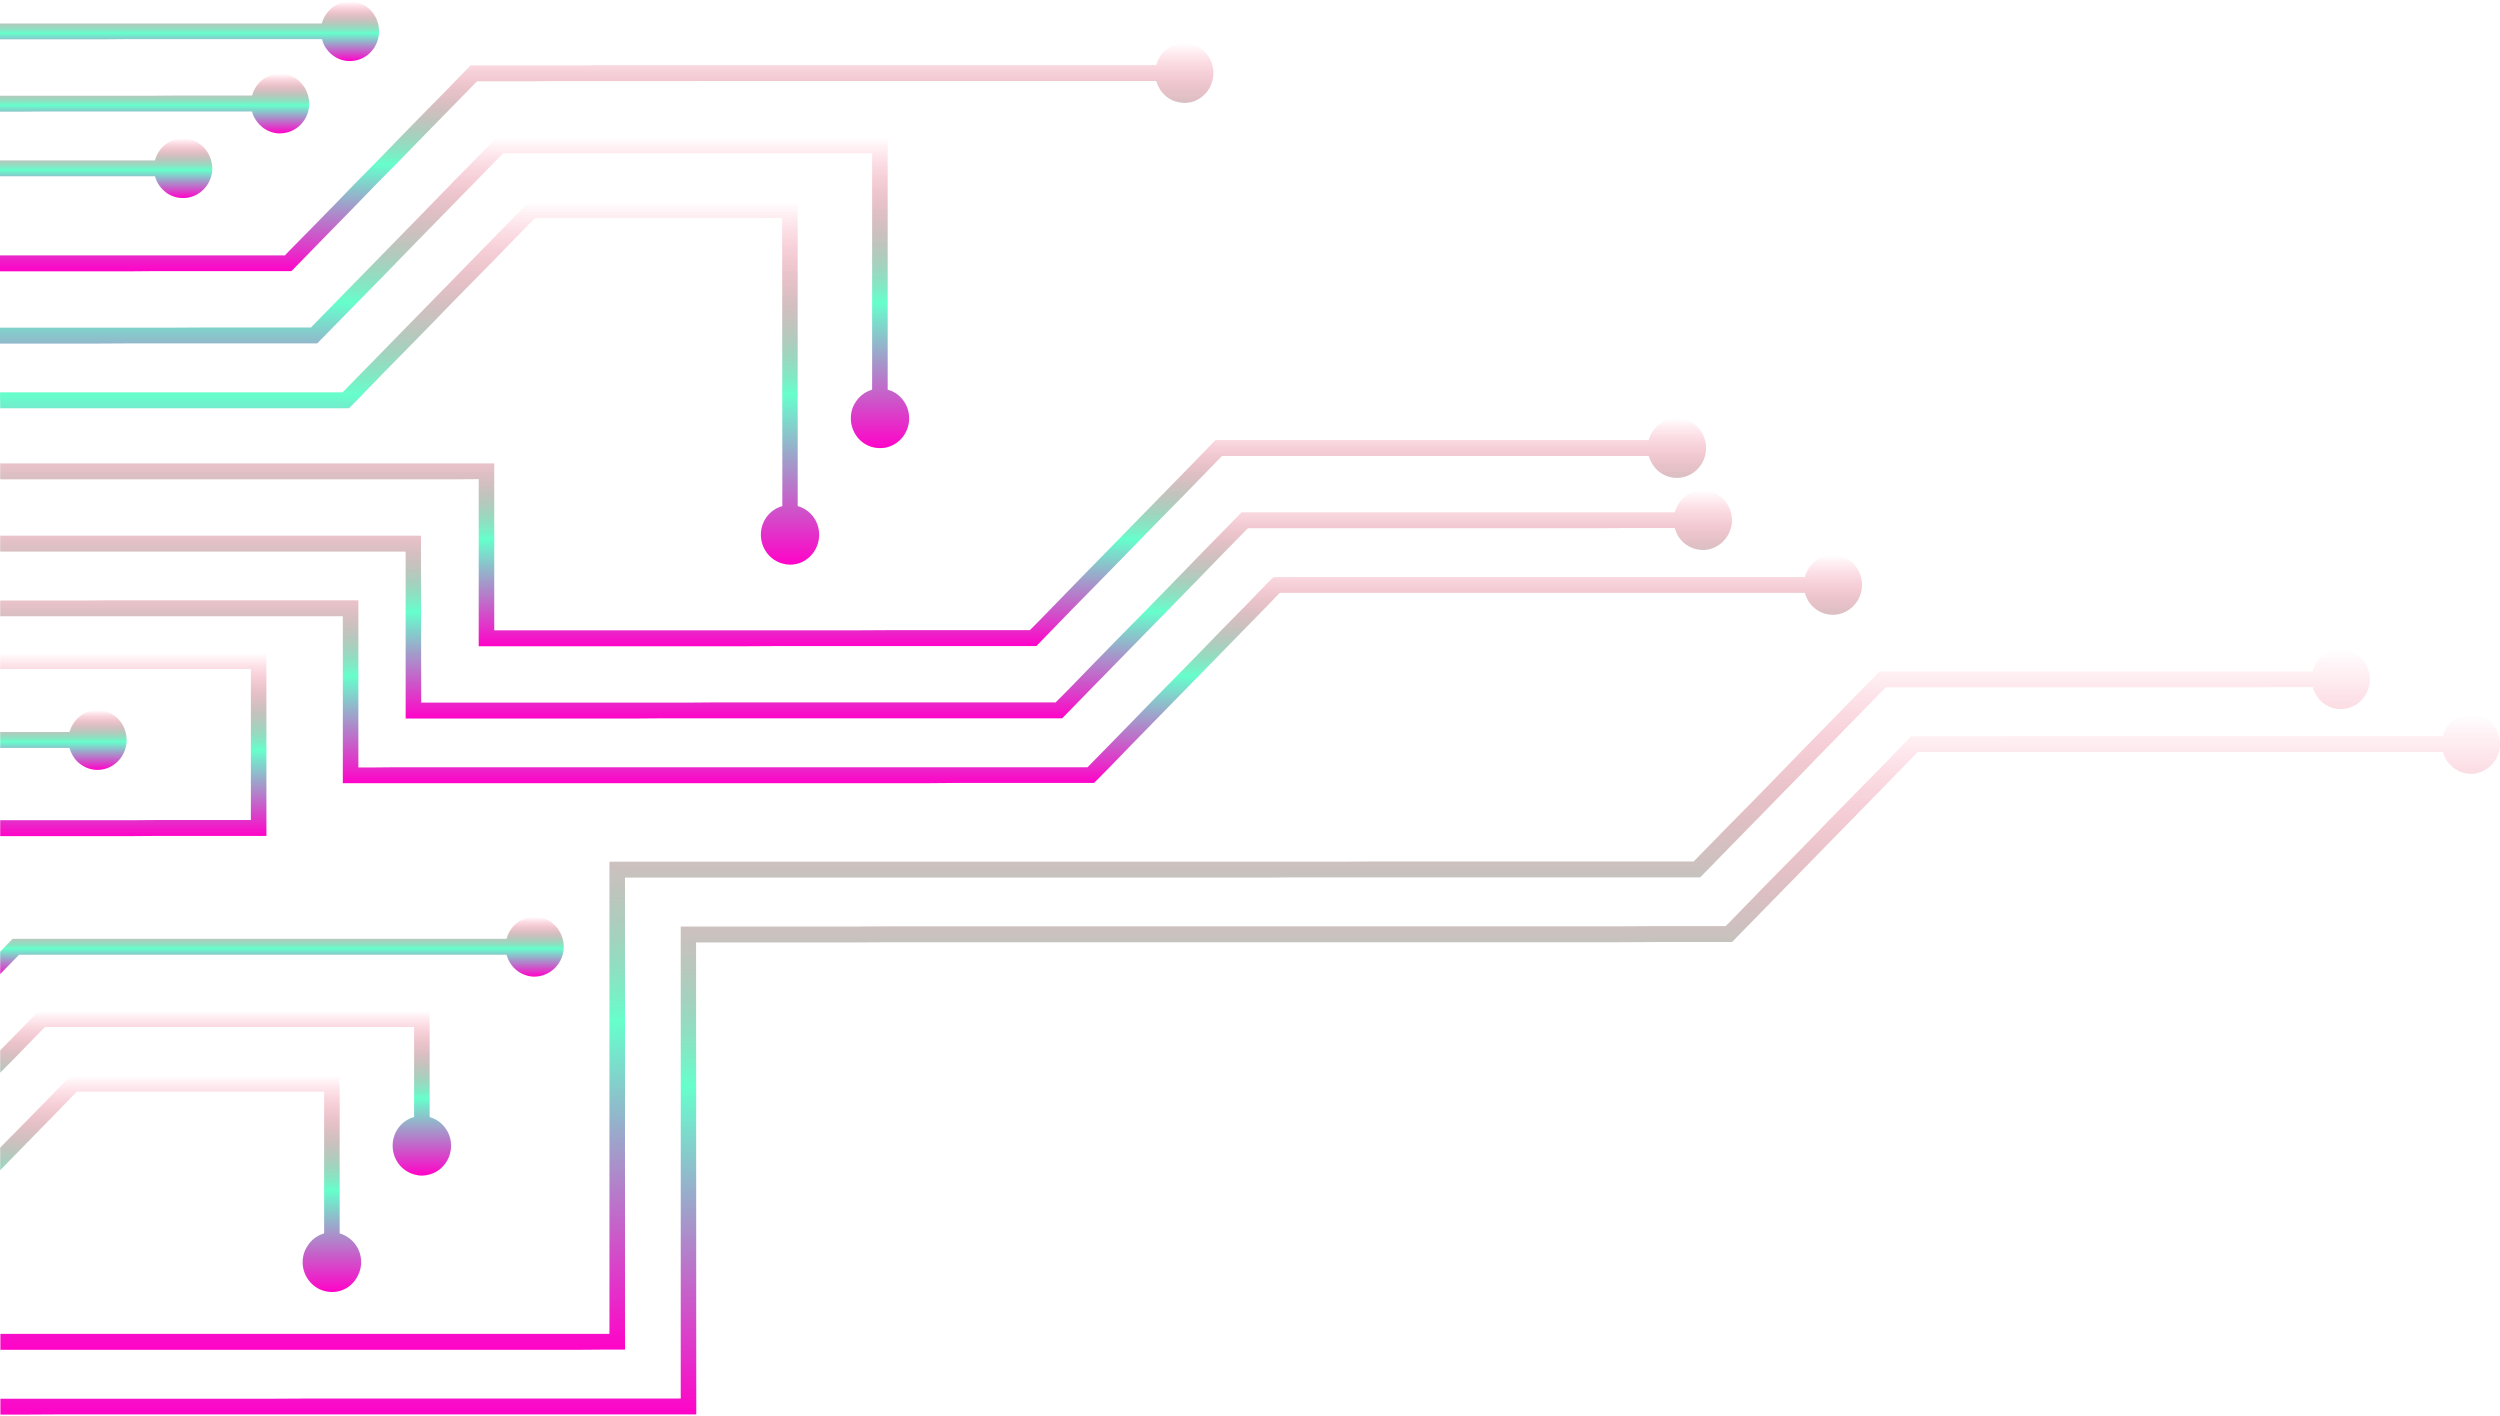 <svg width="1015" height="575" fill="none" xmlns="http://www.w3.org/2000/svg"><path fill-rule="evenodd" clip-rule="evenodd" d="M8.315 574.334H.16v-6.458h111.445l14.791-.082h149.979V376.171h71.232l14.79-.082H657.72l14.71-.082h28.141l1.439-1.39 14.71-15.124 14.79-15.042 14.71-15.124 14.79-15.042 14.71-15.123.32-.246h29.181l14.79-.081h171.805c.799-3.107 2.718-5.641 5.356-7.276 1.759-1.063 3.758-1.635 5.998-1.635 3.44 0 6.63 1.553 8.79 4.005 1.92 2.126 3.04 4.987 3.04 8.094 0 3.106-1.12 5.968-3.04 8.093-2.16 2.453-5.27 4.088-8.79 4.088-2.16 0-4.239-.654-5.918-1.717-2.638-1.553-4.637-4.169-5.436-7.194H778.599l-2.879 3.025-14.71 15.042-14.79 15.124-14.71 15.042-14.79 15.124-13.511 13.815H672.51l-14.79.082H362.397l-14.79.082h-64.996l.08 191.623H23.025l-14.71.082z" fill="url(#paint0_linear)"/><path fill-rule="evenodd" clip-rule="evenodd" d="M8.714 548.01H.16v-6.458h247.275V349.847h297.8l10.393-.082H687.62l2.238-2.289 10.313-10.546 10.313-10.464 10.313-10.545 10.234-10.546 10.313-10.546 10.313-10.546 10.313-10.464 1.119-1.226h175.882c1.12-4.333 4.557-7.685 8.874-8.666a12.19 12.19 0 012.479-.245c6.555 0 11.832 5.395 11.832 12.099 0 6.704-5.277 12.099-11.832 12.099-.8 0-1.599-.082-2.399-.245-4.317-.899-7.754-4.251-8.954-8.666h-11.752l-10.313.082H765.647l-3.677 3.761-10.313 10.545-10.313 10.546-10.233 10.546-10.314 10.546-10.313 10.546-10.313 10.545-9.913 10.138H524.609l-10.313.081H253.75v191.624h-7.435l-10.313.081H8.714z" fill="url(#paint1_linear)"/><path fill-rule="evenodd" clip-rule="evenodd" d="M7.115 250.193H.08v-6.377h34.297l9.034-.082h102.091v67.853h5.996l9.034-.081h281.012l8.954-9.156 9.114-9.32 9.114-9.401 9.194-9.32 9.114-9.319 9.114-9.402 9.193-9.319 9.114-9.402 2.559-2.534 6.555-.082h209.22c1.119-4.087 4.237-7.357 8.155-8.502 1.039-.245 2.078-.408 3.197-.408 2.159 0 4.158.572 5.916 1.635 3.518 2.043 5.917 5.967 5.917 10.464 0 4.578-2.479 8.583-6.156 10.627a11.173 11.173 0 01-5.677 1.553c-1.199 0-2.318-.245-3.357-.49a11.981 11.981 0 01-7.995-8.42H519.572l-5.197 5.395-9.114 9.32-9.193 9.401-9.114 9.32-9.114 9.319-9.194 9.402-9.114 9.319-9.114 9.401-6.236 6.295h-57.241l-9.034.082h-238.72v-67.771H7.115z" fill="url(#paint2_linear)"/><path fill-rule="evenodd" clip-rule="evenodd" d="M10.233 223.951H.08v-6.458h170.845l.08 67.771h108.008l10.393-.082h139.187l5.436-5.477 10.233-10.546 10.313-10.546 10.313-10.464 10.314-10.546 10.233-10.545 10.313-10.546 8.314-8.502h175.882c.4-1.39.96-2.616 1.759-3.761 2.079-3.106 5.596-5.15 9.594-5.15h.719c4.637.245 8.634 3.352 10.313 7.603.56 1.389.88 2.943.88 4.496 0 1.553-.32 3.025-.88 4.415-1.599 4.251-5.596 7.357-10.233 7.684h-.799c-3.918 0-7.435-1.962-9.594-5.068-.799-1.145-1.359-2.453-1.759-3.843h-18.867l-10.393.082H506.7l-.639.572-10.313 10.546-10.233 10.546-10.313 10.546-10.314 10.546-10.313 10.545-10.233 10.465-10.313 10.545-2.798 2.862H268.7l-10.313.081H164.69v-67.771H10.233z" fill="url(#paint3_linear)"/><path fill-rule="evenodd" clip-rule="evenodd" d="M7.755 194.603H.08v-6.459h200.585v67.771h146.782l14.79-.081h55.883l3.198-3.189 14.71-15.123 14.71-15.043 14.79-15.123 14.71-15.043 13.271-13.652h175.882c.56-1.962 1.519-3.679 2.799-5.068 2.158-2.371 5.196-3.843 8.634-3.843 2.238 0 4.317.654 6.156 1.799 3.357 2.125 5.676 5.968 5.676 10.3 0 4.415-2.239 8.257-5.676 10.383-1.759 1.144-3.918 1.798-6.156 1.798-3.438 0-6.476-1.471-8.634-3.842a13.653 13.653 0 01-2.799-5.069H496.148l-1.12 1.145-14.71 15.124-14.79 15.042-14.71 15.124-14.79 15.042-14.71 15.124-.56.572H317.947l-14.79.082H194.35v-67.853l-9.354.082H7.755z" fill="url(#paint4_linear)"/><path fill-rule="evenodd" clip-rule="evenodd" d="M.72 474.435l-.64.654v-9.156l.64-.654 10.313-10.465 10.313-10.545 7.275-7.44h64.996l10.313-.081h33.977v64.01c3.358.981 6.156 3.434 7.595 6.54a12.12 12.12 0 011.12 5.151c0 1.798-.4 3.433-1.12 4.986-1.758 4.088-5.676 6.949-10.233 7.113h-.479c-4.158 0-7.755-2.126-9.914-5.396a12.196 12.196 0 01-1.998-6.703c0-2.453.719-4.742 1.998-6.622 1.519-2.453 3.918-4.251 6.716-5.069v-57.552H31.179l-9.833 10.137-10.313 10.546L.719 474.435z" fill="url(#paint5_linear)"/><path fill-rule="evenodd" clip-rule="evenodd" d="M5.516 430.044L.08 435.522v-9.075l5.516-5.64 9.114-9.32.96-.981h158.772v43.001c1.039.327 1.999.736 2.958 1.308 3.438 2.125 5.756 5.968 5.756 10.3 0 4.497-2.398 8.421-5.916 10.546-1.759.981-3.837 1.635-5.996 1.635-1.039 0-2.078-.163-3.118-.49-5.036-1.39-8.714-6.05-8.714-11.691 0-5.559 3.678-10.218 8.714-11.608v-36.543H18.228l-3.598 3.679-9.114 9.401z" fill="url(#paint6_linear)"/><path fill-rule="evenodd" clip-rule="evenodd" d="M227.128 378.051c1.119 1.799 1.759 4.006 1.759 6.295 0 2.044-.48 3.924-1.36 5.641-1.998 3.842-5.916 6.458-10.553 6.54-5.116-.082-9.433-3.352-11.032-8.012-.08-.327-.24-.572-.32-.899H7.755l-6.236 6.376-1.44 1.472v-9.074l1.2-1.227 3.837-4.005h200.506l.08-.164c1.359-4.823 5.436-8.339 10.473-8.747h.799c4.318 0 8.075 2.289 10.154 5.804z" fill="url(#paint7_linear)"/><path fill-rule="evenodd" clip-rule="evenodd" d="M41.172 288.452c5.756.736 10.233 5.804 10.233 12.018 0 5.804-4.077 10.709-9.433 11.853-.8.164-1.6.246-2.399.246-3.357 0-6.395-1.472-8.554-3.761a13.374 13.374 0 01-2.798-5.15H.08V297.2h28.14a13.293 13.293 0 012.318-4.497c2.159-2.698 5.357-4.414 9.034-4.414.56 0 1.04.081 1.6.163z" fill="url(#paint8_linear)"/><path fill-rule="evenodd" clip-rule="evenodd" d="M104.97 265.153h3.197v74.23h-43.81l-10.793.081H.08v-6.458h53.324l10.713-.082h37.735v-61.313H.08v-6.458h104.89z" fill="url(#paint9_linear)"/><path fill-rule="evenodd" clip-rule="evenodd" d="M7.755 165.744H.08L0 159.286h139.107l1.519-1.553 14.71-15.042 14.79-15.124 14.71-15.042 14.79-15.124 14.71-15.042.24-.245h109.287v123.361c5.037 1.39 8.714 6.05 8.714 11.609 0 6.703-5.276 12.181-11.832 12.181-.959 0-1.919-.164-2.878-.409-5.117-1.308-8.954-6.05-8.954-11.772 0-5.559 3.678-10.219 8.714-11.609l-.08-116.985-14.63.082h-85.703l-2.878 2.861-14.71 15.124-14.79 15.042-14.71 15.124-14.79 15.042-13.591 13.979H7.755z" fill="url(#paint10_linear)"/><path fill-rule="evenodd" clip-rule="evenodd" d="M7.675 139.503H0v-6.458h66.755l14.79-.082h44.69l14.311-14.634 14.79-15.123 14.71-15.042 14.71-15.124 14.79-15.042 2.079-2.208h158.773v102.434c.56.163 1.12.327 1.679.572 4.158 1.88 7.036 6.131 7.036 11.036 0 4.905-2.878 9.156-6.956 11.037-1.519.735-3.118 1.062-4.876 1.062-4.158 0-7.835-2.125-9.914-5.477a12.324 12.324 0 01-1.919-6.622c0-2.452.64-4.659 1.919-6.54 1.519-2.452 3.918-4.251 6.716-5.068V62.249h-149.82l-4.717 4.823-14.79 15.124-14.71 15.042-14.71 15.124-14.79 15.042-11.752 12.017H51.966l-14.711.082H7.675z" fill="url(#paint11_linear)"/><path fill-rule="evenodd" clip-rule="evenodd" d="M.08 110.154H0v-6.458h115.682l1.44-1.553 9.193-9.32 9.114-9.32 9.114-9.4 9.194-9.32 9.114-9.402 9.114-9.32 9.194-9.319 9.114-9.401.799-.818h44.45l9.114-.081h224.809c.32-1.308.88-2.535 1.599-3.597 2.079-3.025 5.357-5.069 9.114-5.314h.64c3.278 0 6.236 1.39 8.394 3.597 2.159 2.125 3.438 5.15 3.438 8.502 0 3.433-1.359 6.54-3.598 8.747-2.078 2.126-5.036 3.434-8.234 3.434-.24 0-.56-.082-.8-.082-3.837-.245-7.115-2.37-9.034-5.395-.639-1.063-1.199-2.208-1.519-3.434H226.408l-9.034.082H193.71l-3.517 3.597-9.114 9.32-9.194 9.4-9.114 9.32-9.194 9.32-9.114 9.401-9.114 9.32-9.114 9.319-7.914 8.094H62.758l-9.114.081H.08z" fill="url(#paint12_linear)"/><path fill-rule="evenodd" clip-rule="evenodd" d="M76.669 56.444c5.356 1.145 9.433 6.05 9.513 11.854 0 5.64-3.757 10.3-8.794 11.69-.96.327-1.999.409-3.118.409-2.958 0-5.676-1.063-7.675-2.943a12.242 12.242 0 01-3.677-5.886H0V65.11h62.918c.56-2.044 1.599-3.924 3.038-5.396 2.158-2.125 5.036-3.515 8.314-3.515.8 0 1.6.082 2.399.245z" fill="url(#paint13_linear)"/><path fill-rule="evenodd" clip-rule="evenodd" d="M9.594 45.326H0v-6.459h61.239l10.313-.081h30.779l.24-.736c1.519-4.496 5.517-7.766 10.313-8.093.24 0 .56-.082.8-.082 3.917 0 7.355 1.962 9.513 4.987 1.439 1.962 2.319 4.496 2.319 7.194 0 2.698-.8 5.15-2.239 7.112-2.158 3.025-5.676 4.987-9.593 4.987h-.72c-4.796-.327-8.794-3.597-10.393-8.012-.08-.327-.16-.572-.24-.899H19.907l-10.313.082z" fill="url(#paint14_linear)"/><path fill-rule="evenodd" clip-rule="evenodd" d="M9.514 15.978H0V9.519h130.632c.56-1.962 1.519-3.678 2.799-5.068 2.158-2.37 5.196-3.842 8.634-3.842.559 0 1.119 0 1.679.081 5.756.818 10.153 5.886 10.153 12.018 0 6.05-4.397 11.118-10.073 11.935-.56.082-1.2.164-1.759.164-3.438 0-6.396-1.472-8.554-3.76-1.36-1.472-2.319-3.19-2.799-5.151H50.846l-10.393.082H9.514z" fill="url(#paint15_linear)"/><defs><linearGradient id="paint0_linear" x1="507.58" y1="574.334" x2="507.58" y2="289.924" gradientUnits="userSpaceOnUse"><stop stop-color="#FF03C8"/><stop offset=".469" stop-color="#6FC"/><stop offset="1" stop-color="#FF003D" stop-opacity="0"/></linearGradient><linearGradient id="paint1_linear" x1="481.158" y1="548.01" x2="481.158" y2="263.682" gradientUnits="userSpaceOnUse"><stop stop-color="#FF03C8"/><stop offset=".469" stop-color="#6FC"/><stop offset="1" stop-color="#FF003D" stop-opacity="0"/></linearGradient><linearGradient id="paint2_linear" x1="378.027" y1="317.964" x2="378.027" y2="225.341" gradientUnits="userSpaceOnUse"><stop stop-color="#FF03C8"/><stop offset=".469" stop-color="#6FC"/><stop offset="1" stop-color="#FF003D" stop-opacity="0"/></linearGradient><linearGradient id="paint3_linear" x1="351.644" y1="291.722" x2="351.644" y2="199.099" gradientUnits="userSpaceOnUse"><stop stop-color="#FF03C8"/><stop offset=".469" stop-color="#6FC"/><stop offset="1" stop-color="#FF003D" stop-opacity="0"/></linearGradient><linearGradient id="paint4_linear" x1="346.368" y1="262.374" x2="346.368" y2="169.75" gradientUnits="userSpaceOnUse"><stop stop-color="#FF03C8"/><stop offset=".469" stop-color="#6FC"/><stop offset="1" stop-color="#FF003D" stop-opacity="0"/></linearGradient><linearGradient id="paint5_linear" x1="73.351" y1="524.548" x2="73.351" y2="436.748" gradientUnits="userSpaceOnUse"><stop stop-color="#FF03C8"/><stop offset=".469" stop-color="#6FC"/><stop offset="1" stop-color="#FF003D" stop-opacity="0"/></linearGradient><linearGradient id="paint6_linear" x1="91.618" y1="477.296" x2="91.618" y2="410.506" gradientUnits="userSpaceOnUse"><stop stop-color="#FF03C8"/><stop offset=".469" stop-color="#6FC"/><stop offset="1" stop-color="#FF003D" stop-opacity="0"/></linearGradient><linearGradient id="paint7_linear" x1="114.483" y1="396.527" x2="114.483" y2="372.247" gradientUnits="userSpaceOnUse"><stop stop-color="#FF03C8"/><stop offset=".469" stop-color="#6FC"/><stop offset="1" stop-color="#FF003D" stop-opacity="0"/></linearGradient><linearGradient id="paint8_linear" x1="25.743" y1="312.569" x2="25.743" y2="288.289" gradientUnits="userSpaceOnUse"><stop stop-color="#FF03C8"/><stop offset=".469" stop-color="#6FC"/><stop offset="1" stop-color="#FF003D" stop-opacity="0"/></linearGradient><linearGradient id="paint9_linear" x1="54.124" y1="339.464" x2="54.124" y2="265.153" gradientUnits="userSpaceOnUse"><stop stop-color="#FF03C8"/><stop offset=".469" stop-color="#6FC"/><stop offset="1" stop-color="#FF003D" stop-opacity="0"/></linearGradient><linearGradient id="paint10_linear" x1="166.289" y1="229.265" x2="166.289" y2="82.114" gradientUnits="userSpaceOnUse"><stop stop-color="#FF03C8"/><stop offset=".469" stop-color="#6FC"/><stop offset="1" stop-color="#FF003D" stop-opacity="0"/></linearGradient><linearGradient id="paint11_linear" x1="184.556" y1="181.931" x2="184.556" y2="55.79" gradientUnits="userSpaceOnUse"><stop stop-color="#FF03C8"/><stop offset=".469" stop-color="#6FC"/><stop offset="1" stop-color="#FF003D" stop-opacity="0"/></linearGradient><linearGradient id="paint12_linear" x1="246.315" y1="110.154" x2="246.315" y2="17.531" gradientUnits="userSpaceOnUse"><stop stop-color="#FF03C8"/><stop offset=".469" stop-color="#6FC"/><stop offset="1" stop-color="#FF003D" stop-opacity="0"/></linearGradient><linearGradient id="paint13_linear" x1="43.091" y1="80.397" x2="43.091" y2="56.199" gradientUnits="userSpaceOnUse"><stop stop-color="#FF03C8"/><stop offset=".469" stop-color="#6FC"/><stop offset="1" stop-color="#FF003D" stop-opacity="0"/></linearGradient><linearGradient id="paint14_linear" x1="62.758" y1="54.155" x2="62.758" y2="29.875" gradientUnits="userSpaceOnUse"><stop stop-color="#FF03C8"/><stop offset=".469" stop-color="#6FC"/><stop offset="1" stop-color="#FF003D" stop-opacity="0"/></linearGradient><linearGradient id="paint15_linear" x1="76.948" y1="24.807" x2="76.948" y2=".609" gradientUnits="userSpaceOnUse"><stop stop-color="#FF03C8"/><stop offset=".469" stop-color="#6FC"/><stop offset="1" stop-color="#FF003D" stop-opacity="0"/></linearGradient></defs></svg>
